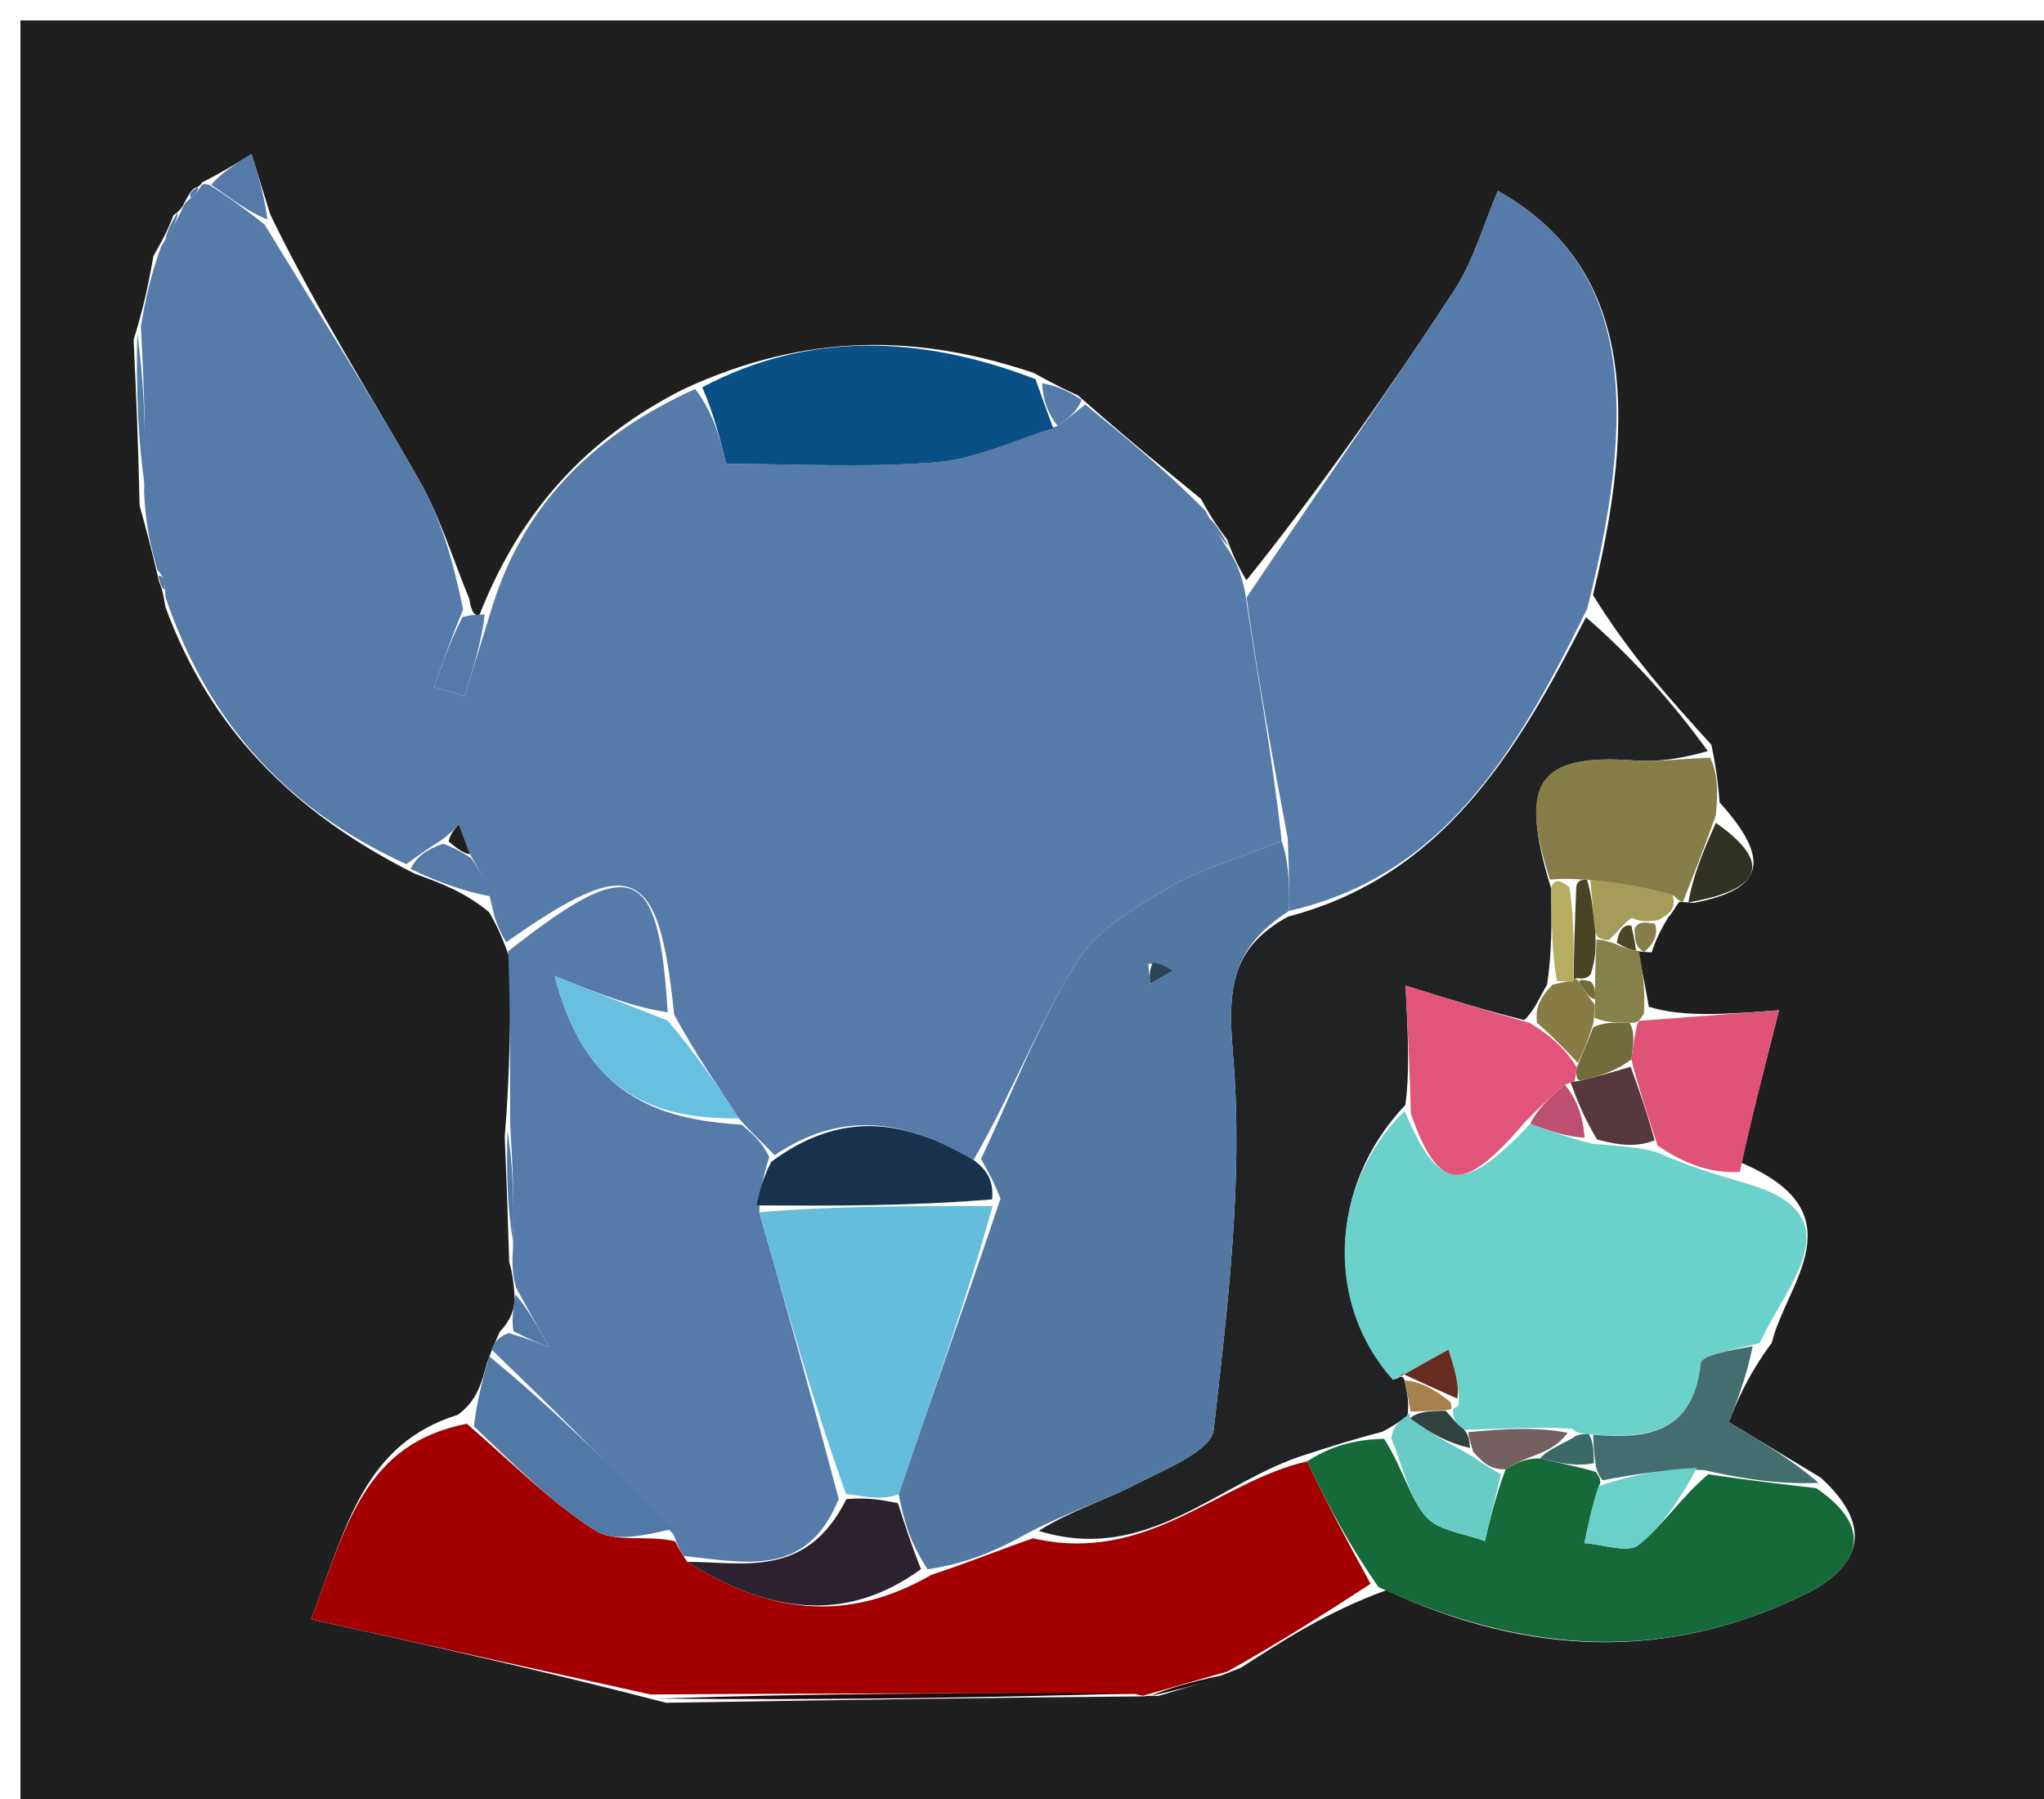 <svg version="1.1" id="Layer_1" xmlns="http://www.w3.org/2000/svg" xmlns:xlink="http://www.w3.org/1999/xlink" x="0px" y="0px"
	 width="100%" viewBox="0 0 100 88" enable-background="new 0 0 100 88" xml:space="preserve">
<path fill="#1F1F20" opacity="1" stroke="none" 
	d="
M70,89 
	C46.667,89 23.833,89 1,89 
	C1,59.667 1,30.333 1,1 
	C34.333,1 67.667,1 101,1 
	C101,30.333 101,59.667 101,89 
	C90.833,89 80.667,89 70,89 
M9.002,9.959 
	C9.002,9.959 8.909,10.236 8.486,10.53 
	C8.3,11.004 8.114,11.478 7.507,12.519 
	C7.302,13.663 7.097,14.807 6.537,16.623 
	C6.651,19.103 6.764,21.583 6.83,24.731 
	C7.121,25.783 7.411,26.836 7.785,28.465 
	C7.866,28.642 7.947,28.818 8.098,29.702 
	C10.248,35.558 14.23,39.698 20.308,42.746 
	C21.511,43.179 22.714,43.612 23.933,44.625 
	C24.21,45.114 24.487,45.603 24.972,46.963 
	C24.967,49.635 24.962,52.308 24.694,55.622 
	C24.767,57.429 24.84,59.236 24.911,61.71 
	C25.024,62.138 25.137,62.567 25.188,63.658 
	C25.106,64.094 25.024,64.53 24.463,65.136 
	C24.322,65.426 24.181,65.716 23.822,66.683 
	C23.577,67.612 23.332,68.541 22.392,69.209 
	C17.868,70.616 16.956,74.557 15.227,79.212 
	C21.082,80.508 26.451,81.697 32.585,83.292 
	C40.397,83.167 48.21,83.043 55.995,82.979 
	C55.995,82.979 55.941,82.942 56.671,82.955 
	C57.825,82.62 58.98,82.284 60.723,81.572 
	C62.834,80.206 64.945,78.84 67.814,77.789 
	C74.61,80.94 81.489,81.333 88.291,77.993 
	C90.754,76.784 91.921,74.879 89.083,72.286 
	C87.793,71.507 86.503,70.727 84.579,69.565 
	C84.91,68.721 85.447,67.352 86.685,65.681 
	C87.363,62.807 91.029,59.329 85.149,56.862 
	C85.726,54.584 86.303,52.306 87.035,49.419 
	C84.473,49.611 82.33,49.772 80.667,49.246 
	C80.507,48.343 80.347,47.439 80.103,46.483 
	C80.103,46.483 80.048,46.565 80.803,46.582 
	C80.967,46.123 81.13,45.664 81.624,44.863 
	C81.848,44.621 81.976,44.335 82.152,44.118 
	C82.152,44.118 82.333,44.119 82.873,44.164 
	C85.945,43.569 86.939,42.348 84.13,39.252 
	C84.071,38.527 84.012,37.801 83.728,36.433 
	C81.759,34.266 79.789,32.098 77.934,29.109 
	C80.481,18.721 79.182,12.682 73.284,9.335 
	C72.57,11 72.093,12.757 71.145,14.206 
	C67.895,19.172 64.48,24.03 60.98,28.385 
	C60.7,27.91 60.42,27.435 60.033,26.387 
	C59.687,25.93 59.341,25.474 58.749,24.397 
	C56.863,22.859 54.978,21.322 52.741,19.344 
	C52.232,19.11 51.722,18.876 50.56,18.238 
	C44.995,16.367 39.497,16.221 33.416,19.047 
	C28.779,21.408 25.472,24.916 23.443,30.116 
	C23.259,30.087 23.075,30.058 22.956,29.284 
	C22.15,27.341 21.535,25.288 20.5,23.475 
	C18.089,19.248 15.475,15.137 13.226,10.499 
	C12.919,9.512 12.612,8.526 12.305,7.539 
	C11.558,7.999 10.811,8.46 9.88,8.927 
	C9.88,8.927 9.834,9.105 9.514,9.2 
	C9.325,9.345 9.229,9.536 9.002,9.959 
z"/>
<path fill="#567BA9" opacity="1" stroke="none" 
	d="
M53.093,19.785 
	C54.978,21.322 56.863,22.859 58.969,24.975 
	C59.506,26.023 59.823,26.492 60.14,26.961 
	C60.42,27.435 60.7,27.91 60.911,28.957 
	C61.561,33.355 62.28,37.18 62.703,41.138 
	C60.651,41.972 58.784,42.479 57.172,43.424 
	C55.506,44.401 53.624,45.516 52.66,47.079 
	C50.798,50.096 49.516,53.471 47.629,56.741 
	C44.187,54.698 41.101,54.344 37.895,56.513 
	C37.288,55.862 36.788,55.438 36.143,54.705 
	C34.993,52.941 33.989,51.488 32.983,49.629 
	C32.223,42.228 30.941,41.74 24.764,46.093 
	C24.487,45.603 24.21,45.114 24.029,44.137 
	C23.774,43.099 23.424,42.549 22.994,41.784 
	C22.76,41.153 22.604,40.738 22.449,40.322 
	C22.246,40.547 22.043,40.772 21.569,41.113 
	C20.825,41.576 20.352,41.925 19.88,42.273 
	C14.23,39.698 10.248,35.558 8.093,29.199 
	C8.073,28.376 7.944,28.107 7.701,27.888 
	C7.411,26.836 7.121,25.783 7.05,24.062 
	C7.144,20.913 7.018,18.432 6.892,15.952 
	C7.097,14.807 7.302,13.663 7.885,12.048 
	C8.479,11.13 8.694,10.683 8.909,10.236 
	C8.909,10.236 9.002,9.959 9.232,9.775 
	C9.611,9.448 9.735,9.286 9.834,9.105 
	C9.834,9.105 9.88,8.927 10.243,9.045 
	C11.385,9.768 12.164,10.373 12.944,10.978 
	C15.475,15.137 18.089,19.248 20.5,23.475 
	C21.535,25.288 22.15,27.341 22.659,29.813 
	C21.989,31.432 21.617,32.521 21.245,33.611 
	C21.74,33.757 22.235,33.903 22.73,34.049 
	C23.149,32.697 23.568,31.345 23.987,29.993 
	C25.472,24.916 28.779,21.408 34.009,19.025 
	C34.907,20.206 35.212,21.41 35.537,22.692 
	C38.88,22.692 42.354,22.89 45.79,22.615 
	C47.735,22.459 49.616,21.526 51.743,20.832 
	C52.338,20.408 52.715,20.096 53.093,19.785 
z"/>
<path fill="#567BA9" opacity="1" stroke="none" 
	d="
M63,41.005 
	C62.28,37.18 61.561,33.355 60.985,29.23 
	C64.48,24.03 67.895,19.172 71.145,14.206 
	C72.093,12.757 72.57,11 73.284,9.335 
	C79.182,12.682 80.481,18.721 77.65,29.778 
	C74.183,36.844 70.599,42.841 63.069,44.556 
	C63.087,43.183 63.043,42.094 63,41.005 
z"/>
<path fill="#A30101" opacity="1" stroke="none" 
	d="
M67.056,77.474 
	C64.945,78.84 62.834,80.206 60.053,81.764 
	C58.236,82.285 57.088,82.613 55.941,82.942 
	C55.941,82.942 55.995,82.979 55.541,82.866 
	C47.332,82.797 39.576,82.841 31.821,82.886 
	C26.451,81.697 21.082,80.508 15.227,79.212 
	C16.956,74.557 17.868,70.616 22.84,69.643 
	C25.218,71.706 27.02,73.538 29.135,74.873 
	C30.081,75.471 31.656,75.073 33.032,75.394 
	C33.229,75.812 33.339,75.963 33.621,76.399 
	C37.548,78.872 41.351,79.46 45.569,77.035 
	C47.28,76.473 48.665,75.901 50.535,75.247 
	C56.169,76.543 59.616,72.461 63.947,71.486 
	C64.998,73.713 66.027,75.594 67.056,77.474 
z"/>
<path fill="#212224" opacity="1" stroke="none" 
	d="
M63.925,71.14 
	C59.616,72.461 56.169,76.543 50.819,74.885 
	C52.261,73.958 53.964,73.431 55.525,72.627 
	C56.947,71.894 59.261,70.979 59.378,69.941 
	C60.067,63.839 60.837,57.625 60.321,51.555 
	C60.045,48.305 60.256,46.365 63.007,44.84 
	C70.599,42.841 74.183,36.844 77.592,30.189 
	C79.789,32.098 81.759,34.266 83.555,36.742 
	C82.251,37.108 81.113,37.283 79.993,37.2 
	C75.276,36.854 74.272,38.229 75.88,43.436 
	C75.924,45.225 75.917,46.604 75.692,48.155 
	C75.289,48.847 75.104,49.368 74.577,49.901 
	C72.597,49.404 70.959,48.895 68.766,48.214 
	C68.887,50.66 68.974,52.428 68.756,54.051 
	C64.972,58.027 64.846,63.843 68.289,67.456 
	C68.422,67.403 68.632,67.206 68.716,67.526 
	C68.876,68.278 68.95,68.71 68.849,69.287 
	C68.396,69.569 68.166,69.763 67.626,70.036 
	C66.155,70.42 65.04,70.78 63.925,71.14 
z"/>
<path fill="#567BA8" opacity="1" stroke="none" 
	d="
M33.45,76.114 
	C33.339,75.963 33.229,75.812 32.952,75.066 
	C29.87,71.65 26.955,68.828 24.04,66.006 
	C24.181,65.716 24.322,65.426 24.88,65.205 
	C25.82,65.483 26.342,65.691 26.864,65.9 
	C26.326,64.931 25.788,63.963 25.251,62.995 
	C25.137,62.567 25.024,62.138 25.096,61.068 
	C25.173,58.611 25.065,56.796 24.957,54.981 
	C24.962,52.308 24.967,49.635 24.868,46.528 
	C30.941,41.74 32.223,42.228 32.665,49.518 
	C30.931,49.25 29.513,48.688 27.139,47.746 
	C28.631,53.564 32.112,54.755 36.288,55.015 
	C36.788,55.438 37.288,55.862 37.634,56.596 
	C37.324,57.592 37.168,58.278 37.149,59.302 
	C38.529,64.114 39.772,68.588 41.035,73.319 
	C39.46,77.242 36.363,76.401 33.45,76.114 
z"/>
<path fill="#6BD2CB" opacity="1" stroke="none" 
	d="
M68.155,67.51 
	C64.846,63.843 64.972,58.027 68.719,54.341 
	C70.408,58.385 71.606,58.409 74.87,54.972 
	C75.85,55.325 76.566,55.595 77.894,55.951 
	C79.321,56.068 80.137,56.099 81.091,56.377 
	C82.517,57.014 83.804,57.402 85.091,57.791 
	C91.029,59.329 87.363,62.807 86.1,65.701 
	C84.712,66.037 83.252,66.283 83.209,66.682 
	C82.844,70.094 80.61,70.407 77.744,70.159 
	C77.548,70.135 77.153,70.144 76.913,69.887 
	C75.059,69.771 73.445,69.913 71.635,69.935 
	C71.182,69.604 71.062,69.331 71.086,68.97 
	C71.091,68.942 71.034,68.934 71.36,68.754 
	C71.412,67.723 71.137,66.872 70.863,66.021 
	C69.96,66.517 69.058,67.014 68.155,67.51 
z"/>
<path fill="#166939" opacity="1" stroke="none" 
	d="
M63.947,71.486 
	C65.04,70.78 66.155,70.42 67.714,70.379 
	C68.67,71.884 68.958,73.267 69.768,74.193 
	C70.381,74.893 71.661,75.01 72.644,75.386 
	C72.906,74.293 73.167,73.201 73.658,71.875 
	C74.291,71.49 74.695,71.339 75.356,71.337 
	C76.4,71.608 77.187,71.73 78.071,72.001 
	C78.167,72.15 78.41,72.41 78.219,72.69 
	C77.857,73.808 77.686,74.647 77.515,75.486 
	C78.419,75.541 79.637,75.992 80.164,75.573 
	C81.373,74.613 82.244,73.229 83.574,72.118 
	C85.549,72.41 87.204,72.602 88.858,72.794 
	C91.921,74.879 90.754,76.784 88.291,77.993 
	C81.489,81.333 74.61,80.94 67.435,77.632 
	C66.027,75.594 64.998,73.713 63.947,71.486 
z"/>
<path fill="#085086" opacity="1" stroke="none" 
	d="
M51.526,20.943 
	C49.616,21.526 47.735,22.459 45.79,22.615 
	C42.354,22.89 38.88,22.692 35.537,22.692 
	C35.212,21.41 34.907,20.206 34.356,18.944 
	C39.497,16.221 44.995,16.367 50.661,18.547 
	C51.016,19.552 51.271,20.248 51.526,20.943 
z"/>
<path fill="#857E48" opacity="1" stroke="none" 
	d="
M75.83,43.025 
	C74.272,38.229 75.276,36.854 79.993,37.2 
	C81.113,37.283 82.251,37.108 83.667,37.063 
	C84.012,37.801 84.071,38.527 83.946,39.886 
	C83.285,41.72 82.809,42.919 82.333,44.119 
	C82.333,44.119 82.152,44.118 81.903,43.821 
	C80.372,43.36 79.091,43.194 77.643,43.029 
	C77.477,43.029 77.145,43.01 76.816,42.992 
	C76.268,42.991 76.049,43.008 75.83,43.025 
z"/>
<path fill="#E05379" opacity="1" stroke="none" 
	d="
M85.12,57.326 
	C83.804,57.402 82.517,57.014 81.091,56.029 
	C80.56,54.348 80.169,53.264 79.811,51.82 
	C79.919,50.985 79.994,50.511 80.12,50.036 
	C80.172,50.035 80.187,49.934 80.187,49.934 
	C82.33,49.772 84.473,49.611 87.035,49.419 
	C86.303,52.306 85.726,54.584 85.12,57.326 
z"/>
<path fill="#5279A6" opacity="1" stroke="none" 
	d="
M23.931,66.344 
	C26.955,68.828 29.87,71.65 32.865,74.8 
	C31.656,75.073 30.081,75.471 29.135,74.873 
	C27.02,73.538 25.218,71.706 23.187,69.773 
	C23.332,68.541 23.577,67.612 23.931,66.344 
z"/>
<path fill="#436D6E" opacity="1" stroke="none" 
	d="
M88.971,72.54 
	C87.204,72.602 85.549,72.41 83.344,71.905 
	C81.331,71.865 79.871,72.138 78.41,72.41 
	C78.41,72.41 78.167,72.15 78.076,71.724 
	C77.97,70.926 77.955,70.554 77.94,70.183 
	C80.61,70.407 82.844,70.094 83.209,66.682 
	C83.252,66.283 84.712,66.037 85.749,65.852 
	C85.447,67.352 84.91,68.721 84.579,69.565 
	C86.503,70.727 87.793,71.507 88.971,72.54 
z"/>
<path fill="#1E0809" opacity="1" stroke="none" 
	d="
M32.203,83.089 
	C39.576,82.841 47.332,82.797 55.555,82.836 
	C48.21,83.043 40.397,83.167 32.203,83.089 
z"/>
<path fill="#557AA8" opacity="1" stroke="none" 
	d="
M6.714,16.287 
	C7.018,18.432 7.144,20.913 7.074,23.728 
	C6.764,21.583 6.651,19.103 6.714,16.287 
z"/>
<path fill="#557AA8" opacity="1" stroke="none" 
	d="
M23.715,30.055 
	C23.568,31.345 23.149,32.697 22.73,34.049 
	C22.235,33.903 21.74,33.757 21.245,33.611 
	C21.617,32.521 21.989,31.432 22.626,30.186 
	C23.075,30.058 23.259,30.087 23.715,30.055 
z"/>
<path fill="#323224" opacity="1" stroke="none" 
	d="
M82.603,44.141 
	C82.809,42.919 83.285,41.72 83.947,40.25 
	C86.939,42.348 85.945,43.569 82.603,44.141 
z"/>
<path fill="#5279A6" opacity="1" stroke="none" 
	d="
M24.826,55.302 
	C25.065,56.796 25.173,58.611 25.096,60.735 
	C24.84,59.236 24.767,57.429 24.826,55.302 
z"/>
<path fill="#557AA8" opacity="1" stroke="none" 
	d="
M23.073,41.998 
	C23.424,42.549 23.774,43.099 24.02,43.847 
	C22.714,43.612 21.511,43.179 20.094,42.51 
	C20.352,41.925 20.825,41.576 21.673,41.27 
	C22.39,41.541 22.732,41.77 23.073,41.998 
z"/>
<path fill="#557AA8" opacity="1" stroke="none" 
	d="
M13.085,10.739 
	C12.164,10.373 11.385,9.768 10.335,9.041 
	C10.811,8.46 11.558,7.999 12.305,7.539 
	C12.612,8.526 12.919,9.512 13.085,10.739 
z"/>
<path fill="#A49C58" opacity="1" stroke="none" 
	d="
M77.809,43.029 
	C79.091,43.194 80.372,43.36 81.831,43.766 
	C81.976,44.335 81.848,44.621 81.127,45.011 
	C80.414,45.109 80.198,45.06 79.829,44.894 
	C79.423,45.174 79.171,45.571 78.715,45.977 
	C78.512,45.986 78.107,45.951 78.048,45.588 
	C77.929,44.494 77.869,43.761 77.809,43.029 
z"/>
<path fill="#86814A" opacity="1" stroke="none" 
	d="
M78.107,45.951 
	C78.107,45.951 78.512,45.986 78.901,46.124 
	C79.571,46.409 79.87,46.501 80.187,46.536 
	C80.347,47.439 80.507,48.343 80.427,49.59 
	C80.187,49.934 80.172,50.035 79.776,50.032 
	C78.921,50.014 78.462,49.999 78.01,49.775 
	C78.016,49.566 78.026,49.147 78.037,48.873 
	C78.044,48.418 78.041,48.237 78.041,47.705 
	C78.065,46.886 78.086,46.418 78.107,45.951 
z"/>
<path fill="#5279A6" opacity="1" stroke="none" 
	d="
M25.219,63.326 
	C25.788,63.963 26.326,64.931 26.864,65.9 
	C26.342,65.691 25.82,65.483 25.119,65.12 
	C25.024,64.53 25.106,64.094 25.219,63.326 
z"/>
<path fill="#567BA9" opacity="1" stroke="none" 
	d="
M51.743,20.832 
	C51.271,20.248 51.016,19.552 50.987,18.749 
	C51.722,18.876 52.232,19.11 52.917,19.564 
	C52.715,20.096 52.338,20.408 51.743,20.832 
z"/>
<path fill="#1E0809" opacity="1" stroke="none" 
	d="
M56.306,82.949 
	C57.088,82.613 58.236,82.285 59.759,81.953 
	C58.98,82.284 57.825,82.62 56.306,82.949 
z"/>
<path fill="#4D4528" opacity="1" stroke="none" 
	d="
M80.145,46.51 
	C79.87,46.501 79.571,46.409 79.104,46.114 
	C79.171,45.571 79.423,45.174 79.815,45.284 
	C79.985,46.049 80.017,46.307 80.048,46.565 
	C80.048,46.565 80.103,46.483 80.145,46.51 
z"/>
<path fill="#567BA9" opacity="1" stroke="none" 
	d="
M60.086,26.674 
	C59.823,26.492 59.506,26.023 59.093,25.286 
	C59.341,25.474 59.687,25.93 60.086,26.674 
z"/>
<path fill="#557AA8" opacity="1" stroke="none" 
	d="
M8.698,10.383 
	C8.694,10.683 8.479,11.13 8.096,11.764 
	C8.114,11.478 8.3,11.004 8.698,10.383 
z"/>
<path fill="#857E48" opacity="1" stroke="none" 
	d="
M80.426,46.574 
	C80.017,46.307 79.985,46.049 79.967,45.401 
	C80.198,45.06 80.414,45.109 80.962,45.182 
	C81.13,45.664 80.967,46.123 80.426,46.574 
z"/>
<path fill="#557AA8" opacity="1" stroke="none" 
	d="
M9.674,9.153 
	C9.735,9.286 9.611,9.448 9.346,9.683 
	C9.229,9.536 9.325,9.345 9.674,9.153 
z"/>
<path fill="#557AA8" opacity="1" stroke="none" 
	d="
M7.743,28.177 
	C7.944,28.107 8.073,28.376 8.059,28.845 
	C7.947,28.818 7.866,28.642 7.743,28.177 
z"/>
<path fill="#5278A2" opacity="1" stroke="none" 
	d="
M63.069,44.556 
	C60.256,46.365 60.045,48.305 60.321,51.555 
	C60.837,57.625 60.067,63.839 59.378,69.941 
	C59.261,70.979 56.947,71.894 55.525,72.627 
	C53.964,73.431 52.261,73.958 50.335,74.967 
	C48.665,75.901 47.28,76.473 45.383,76.764 
	C44.558,75.499 44.246,74.516 43.966,73.094 
	C45.655,68.091 47.312,63.526 48.947,58.635 
	C48.615,57.772 48.305,57.235 47.994,56.697 
	C49.516,53.471 50.798,50.096 52.66,47.079 
	C53.624,45.516 55.506,44.401 57.172,43.424 
	C58.784,42.479 60.651,41.972 62.703,41.138 
	C63.043,42.094 63.087,43.183 63.069,44.556 
M56.185,47.136 
	C56.211,47.466 56.238,47.796 56.265,48.127 
	C56.646,47.908 57.027,47.688 57.408,47.469 
	C57.147,47.326 56.886,47.182 56.185,47.136 
z"/>
<path fill="#18324D" opacity="1" stroke="none" 
	d="
M47.629,56.741 
	C48.305,57.235 48.615,57.772 48.541,58.668 
	C44.442,59.005 40.727,58.984 37.012,58.963 
	C37.168,58.278 37.324,57.592 37.741,56.824 
	C41.101,54.344 44.187,54.698 47.629,56.741 
z"/>
<path fill="#67C0DF" opacity="1" stroke="none" 
	d="
M36.143,54.705 
	C32.112,54.755 28.631,53.564 27.139,47.746 
	C29.513,48.688 30.931,49.25 32.666,49.923 
	C33.989,51.488 34.993,52.941 36.143,54.705 
z"/>
<path fill="#1F1F20" opacity="1" stroke="none" 
	d="
M22.994,41.784 
	C22.732,41.77 22.39,41.541 21.944,41.155 
	C22.043,40.772 22.246,40.547 22.449,40.322 
	C22.604,40.738 22.76,41.153 22.994,41.784 
z"/>
<path fill="#2B212F" opacity="1" stroke="none" 
	d="
M43.934,73.532 
	C44.246,74.516 44.558,75.499 45.057,76.754 
	C41.351,79.46 37.548,78.872 33.621,76.399 
	C36.363,76.401 39.46,77.242 41.407,73.332 
	C42.485,73.236 43.209,73.384 43.934,73.532 
z"/>
<path fill="#E1557C" opacity="1" stroke="none" 
	d="
M74.605,54.888 
	C71.606,58.409 70.408,58.385 69.024,54.486 
	C68.974,52.428 68.887,50.66 68.766,48.214 
	C70.959,48.895 72.597,49.404 74.858,50.044 
	C76.053,50.783 76.625,51.392 77.149,52.215 
	C77.101,52.431 77.076,52.872 77.016,52.89 
	C76.957,52.908 76.839,52.946 76.563,53.063 
	C75.726,53.75 75.166,54.319 74.605,54.888 
z"/>
<path fill="#69CBC5" opacity="1" stroke="none" 
	d="
M73.429,72.108 
	C73.167,73.201 72.906,74.293 72.644,75.386 
	C71.661,75.01 70.381,74.893 69.768,74.193 
	C68.958,73.267 68.67,71.884 68.069,70.355 
	C68.166,69.763 68.396,69.569 68.846,69.238 
	C69.018,69.046 68.921,69.053 68.985,69.372 
	C70.009,70.157 70.97,70.624 72.081,71.269 
	C72.632,71.667 73.03,71.888 73.429,72.108 
z"/>
<path fill="#867C44" opacity="1" stroke="none" 
	d="
M77.197,52 
	C76.625,51.392 76.053,50.783 75.2,50.032 
	C75.104,49.368 75.289,48.847 75.954,48.165 
	C76.608,48.009 76.782,48.014 76.984,47.946 
	C77.011,47.873 77.165,47.844 77.277,48.08 
	C77.601,48.593 77.814,48.87 78.026,49.147 
	C78.026,49.147 78.016,49.566 77.952,50.043 
	C77.657,51.013 77.427,51.507 77.197,52 
z"/>
<path fill="#672C1F" opacity="1" stroke="none" 
	d="
M68.289,67.456 
	C69.058,67.014 69.96,66.517 70.863,66.021 
	C71.137,66.872 71.412,67.723 71.297,68.415 
	C70.149,67.907 69.39,67.557 68.632,67.206 
	C68.632,67.206 68.422,67.403 68.289,67.456 
z"/>
<path fill="#B5AE61" opacity="1" stroke="none" 
	d="
M76.957,48.02 
	C76.782,48.014 76.608,48.009 76.171,47.993 
	C75.917,46.604 75.924,45.225 75.88,43.436 
	C76.049,43.008 76.268,42.991 76.787,43.408 
	C77.044,45.235 77,46.627 76.957,48.02 
z"/>
<path fill="#A7814D" opacity="1" stroke="none" 
	d="
M68.716,67.526 
	C69.39,67.557 70.149,67.907 70.971,68.596 
	C71.034,68.934 71.091,68.942 70.724,68.978 
	C69.879,69.027 69.4,69.04 68.921,69.053 
	C68.921,69.053 69.018,69.046 69.021,69.094 
	C68.95,68.71 68.876,68.278 68.716,67.526 
z"/>
<path fill="#64BDDA" opacity="1" stroke="none" 
	d="
M43.966,73.094 
	C43.209,73.384 42.485,73.236 41.387,73.074 
	C39.772,68.588 38.529,64.114 37.149,59.302 
	C40.727,58.984 44.442,59.005 48.563,58.993 
	C47.312,63.526 45.655,68.091 43.966,73.094 
z"/>
<path fill="#745F61" opacity="1" stroke="none" 
	d="
M73.658,71.875 
	C73.03,71.888 72.632,71.667 72.071,71.009 
	C71.884,70.398 71.857,70.226 71.831,70.055 
	C73.445,69.913 75.059,69.771 76.696,70.086 
	C76.179,70.758 75.639,70.973 75.099,71.188 
	C74.695,71.339 74.291,71.49 73.658,71.875 
z"/>
<path fill="#56383E" opacity="1" stroke="none" 
	d="
M79.777,52.18 
	C80.169,53.264 80.56,54.348 80.952,55.78 
	C80.137,56.099 79.321,56.068 78.133,55.738 
	C77.453,54.607 77.146,53.777 76.839,52.946 
	C76.839,52.946 76.957,52.908 77.295,52.864 
	C78.347,52.606 79.062,52.393 79.777,52.18 
z"/>
<path fill="#BE4E72" opacity="1" stroke="none" 
	d="
M76.563,53.063 
	C77.146,53.777 77.453,54.607 77.521,55.651 
	C76.566,55.595 75.85,55.325 74.87,54.972 
	C75.166,54.319 75.726,53.75 76.563,53.063 
z"/>
<path fill="#314240" opacity="1" stroke="none" 
	d="
M71.635,69.935 
	C71.857,70.226 71.884,70.398 71.92,70.831 
	C70.97,70.624 70.009,70.157 68.985,69.372 
	C69.4,69.04 69.879,69.027 70.719,69.006 
	C71.062,69.331 71.182,69.604 71.635,69.935 
z"/>
<path fill="#3B6965" opacity="1" stroke="none" 
	d="
M75.356,71.337 
	C75.639,70.973 76.179,70.758 76.937,70.343 
	C77.153,70.144 77.548,70.135 77.744,70.159 
	C77.955,70.554 77.97,70.926 77.98,71.575 
	C77.187,71.73 76.4,71.608 75.356,71.337 
z"/>
<path fill="#6BCFCA" opacity="1" stroke="none" 
	d="
M78.219,72.69 
	C79.871,72.138 81.331,71.865 83.022,71.805 
	C82.244,73.229 81.373,74.613 80.164,75.573 
	C79.637,75.992 78.419,75.541 77.515,75.486 
	C77.686,74.647 77.857,73.808 78.219,72.69 
z"/>
<path fill="#4A4426" opacity="1" stroke="none" 
	d="
M76.984,47.946 
	C77,46.627 77.044,45.235 77.116,43.426 
	C77.145,43.01 77.477,43.029 77.643,43.029 
	C77.869,43.761 77.929,44.494 78.048,45.588 
	C78.086,46.418 78.065,46.886 77.822,47.657 
	C77.599,47.96 77.165,47.844 77.165,47.844 
	C77.165,47.844 77.011,47.873 76.984,47.946 
z"/>
<path fill="#726B3B" opacity="1" stroke="none" 
	d="
M79.811,51.82 
	C79.062,52.393 78.347,52.606 77.354,52.846 
	C77.076,52.872 77.101,52.431 77.149,52.215 
	C77.427,51.507 77.657,51.013 77.945,50.252 
	C78.462,49.999 78.921,50.014 79.724,50.032 
	C79.994,50.511 79.919,50.985 79.811,51.82 
z"/>
<path fill="#726B3B" opacity="1" stroke="none" 
	d="
M77.277,48.08 
	C77.165,47.844 77.599,47.96 77.818,48.008 
	C78.041,48.237 78.044,48.418 78.037,48.873 
	C77.814,48.87 77.601,48.593 77.277,48.08 
z"/>
<path fill="#2C4555" opacity="1" stroke="none" 
	d="
M56.405,47.087 
	C56.886,47.182 57.147,47.326 57.408,47.469 
	C57.027,47.688 56.646,47.908 56.265,48.127 
	C56.238,47.796 56.211,47.466 56.405,47.087 
z"/>
</svg>